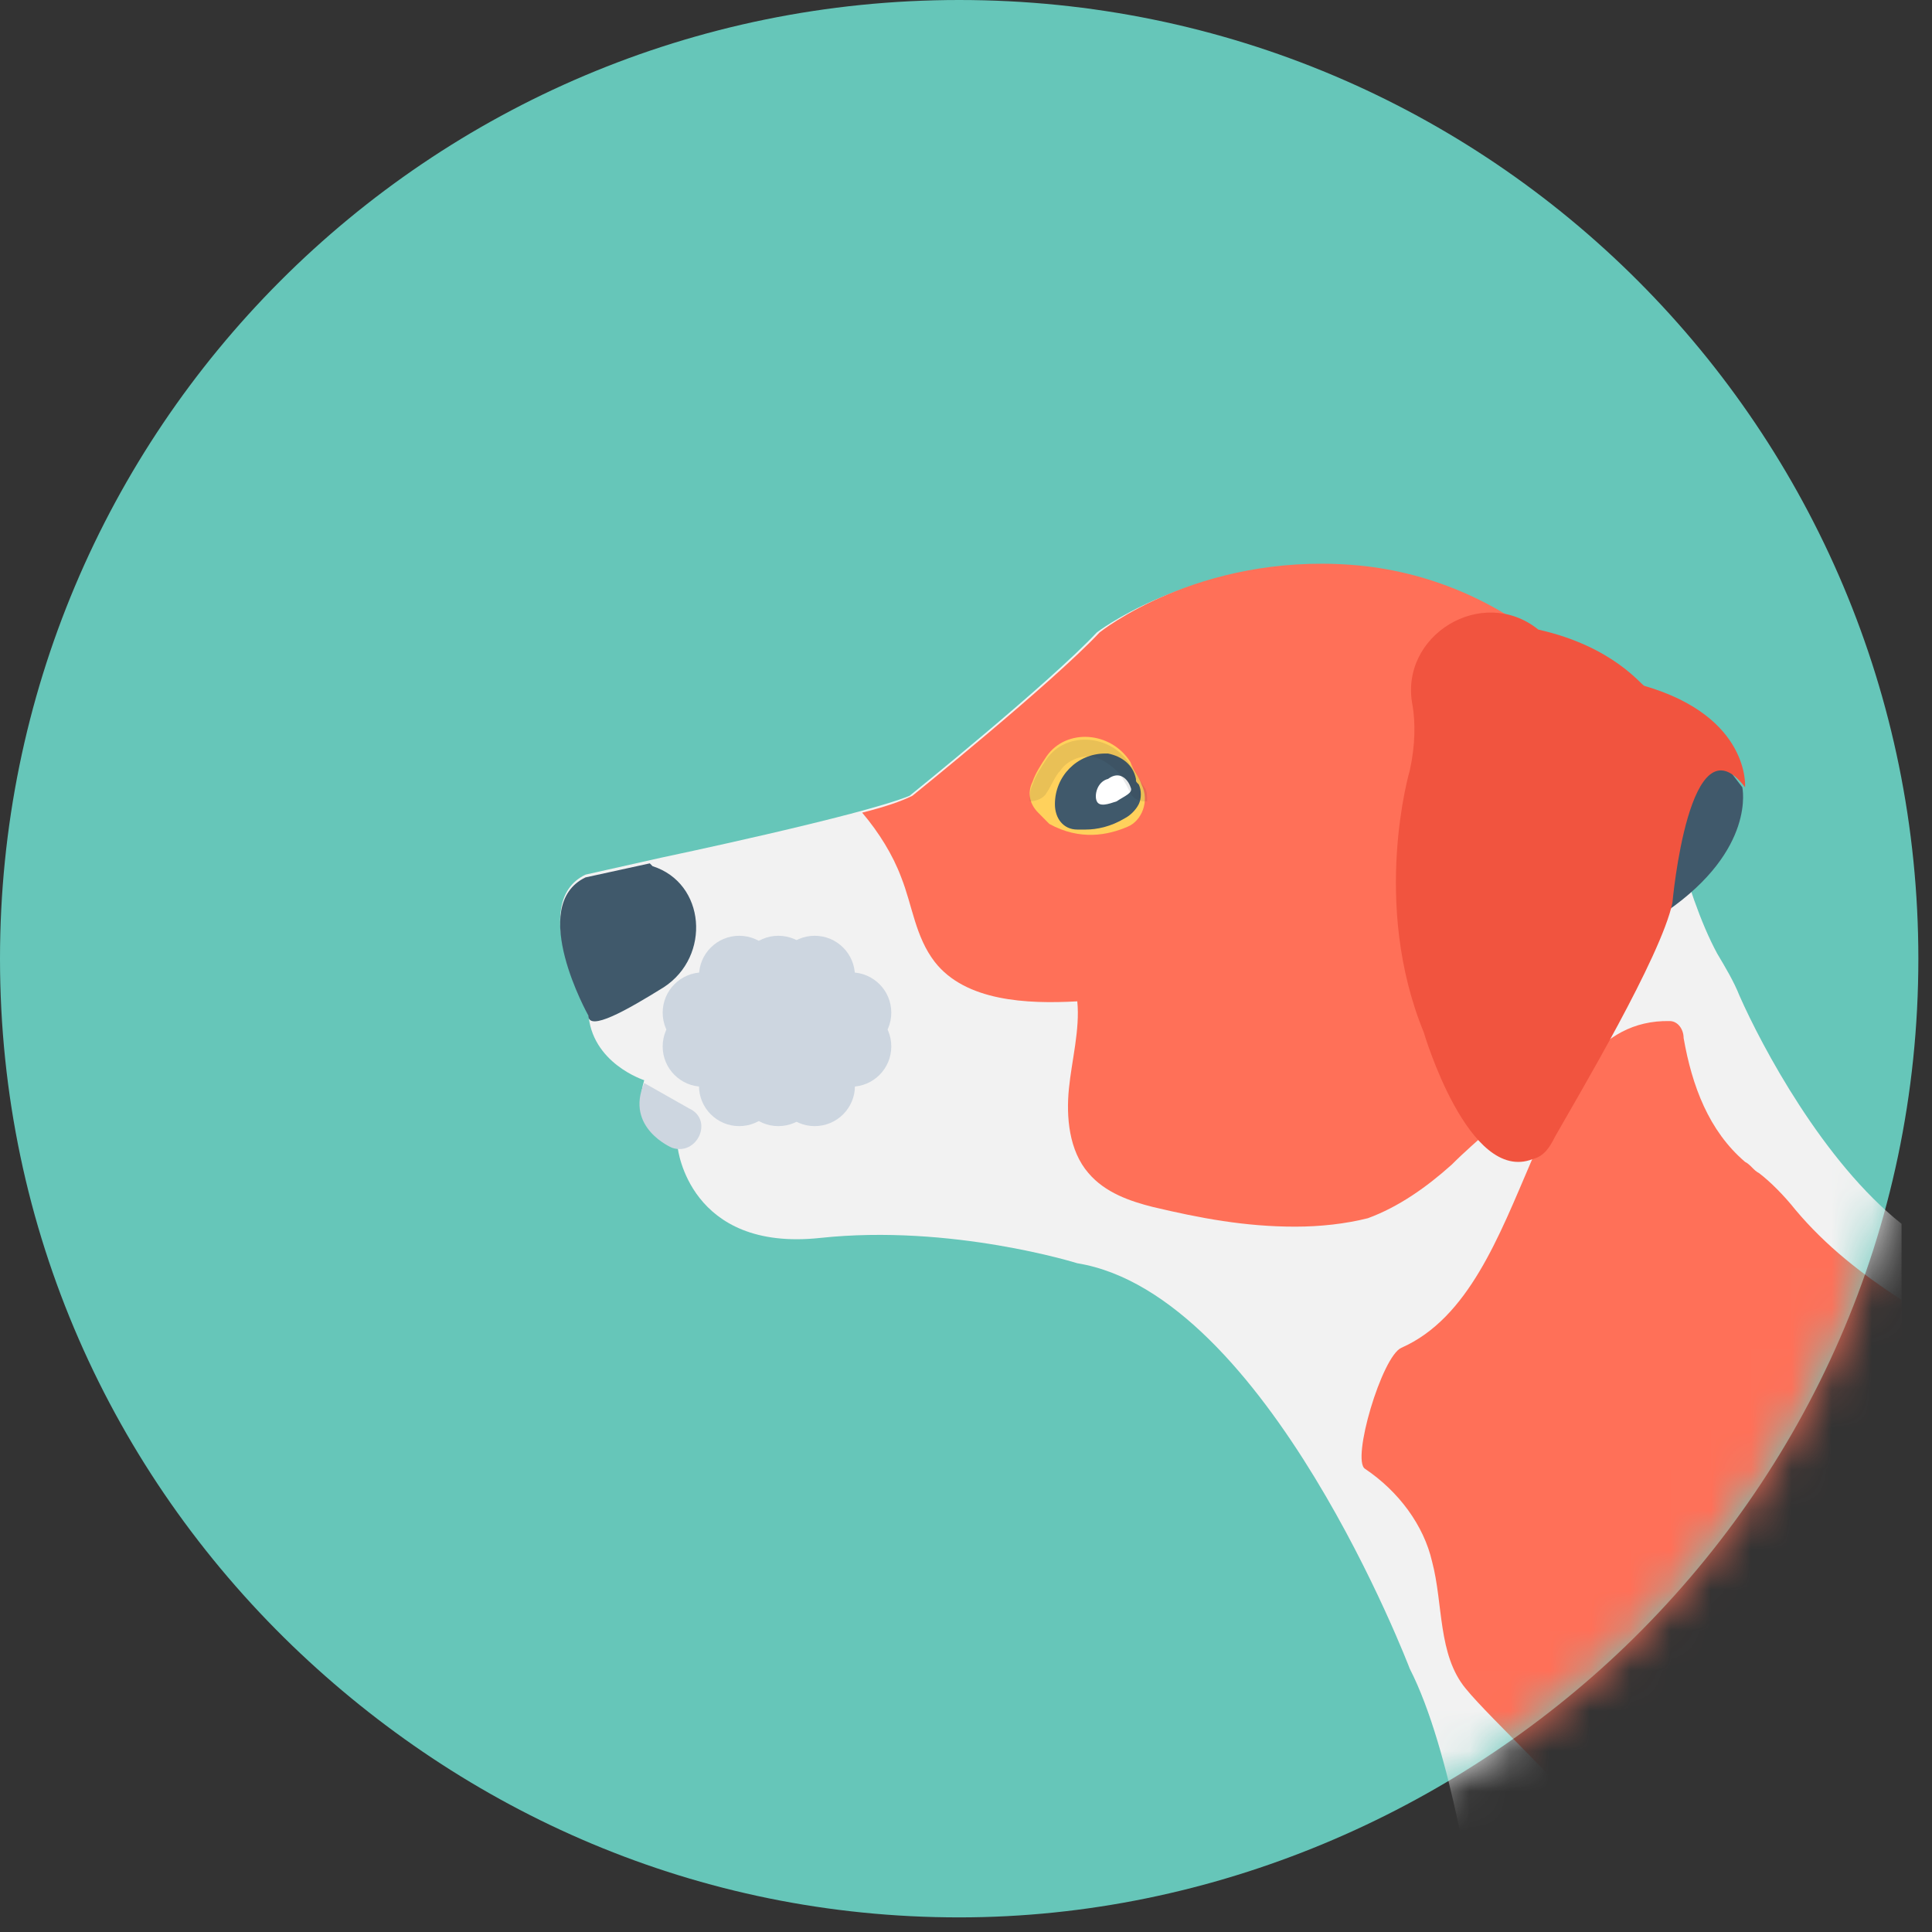 <svg xmlns="http://www.w3.org/2000/svg" xmlns:xlink="http://www.w3.org/1999/xlink" width="48" height="48" viewBox="0 0 48 48">
  <rect x="0" y="0" width="48" height="48" fill="#333333" stroke="none"/>
  <defs>
    <path id="icon-me--active-a" d="M47.661,23.818 C47.661,30.57 44.869,36.571 40.4,40.885 C36.118,45.011 30.161,47.637 23.831,47.637 C17.314,47.637 11.543,45.011 7.261,40.885 C2.793,36.571 0,30.57 0,23.818 C0,10.69 10.612,0 23.831,0 C37.049,0 47.661,10.69 47.661,23.818 Z"/>
  </defs>
  <g fill="none" fill-rule="evenodd">
    <mask id="icon-me--active-b" fill="#fff">
      <use xlink:href="#icon-me--active-a"/>
    </mask>
    <use fill="#66C6B9" fill-rule="nonzero" xlink:href="#icon-me--active-a"/>
    <g mask="url(#icon-me--active-b)">
      <g transform="translate(13.228 13.333)">
        <path fill="#F2F2F2" fill-rule="nonzero" d="M34.016,17.073 C32.072,15.534 30.545,12.665 29.989,11.405 C29.851,11.055 29.642,10.706 29.434,10.356 C29.018,9.586 28.67,8.536 28.393,7.487 C27.282,3.499 23.603,0.63 19.438,0.7 C16.105,0.77 14.023,2.379 14.023,2.379 C12.843,3.638 9.372,6.437 9.372,6.437 C8.192,6.927 3.193,7.977 3.193,7.977 L1.319,8.397 C-0.139,9.096 1.388,11.825 1.388,11.825 C1.458,13.085 2.777,13.504 2.777,13.504 C2.36,14.904 3.61,15.184 3.61,15.184 C3.61,15.184 3.888,17.773 7.15,17.423 C10.413,17.073 13.537,18.052 13.537,18.052 C18.257,18.822 21.798,28.128 21.798,28.128 C22.839,30.157 23.395,34.146 23.395,34.146 L34.016,34.146 L34.016,17.073 Z"/>
        <g transform="translate(3.471 10.496)">
          <g fill="#CDD6E0" fill-rule="nonzero" transform="translate(1.388)">
            <circle cx=".279" cy=".42" r="1"/>
            <circle cx="1.251" cy=".42" r="1"/>
            <circle cx="2.154" cy=".42" r="1"/>
          </g>
          <g fill="#CDD6E0" fill-rule="nonzero" transform="translate(0 .7)">
            <circle cx=".765" cy=".63" r="1"/>
            <circle cx="1.668" cy=".63" r="1"/>
            <circle cx="2.64" cy=".63" r="1"/>
            <circle cx="3.542" cy=".63" r="1"/>
            <circle cx="4.445" cy=".63" r="1"/>
          </g>
          <g fill="#CDD6E0" fill-rule="nonzero" transform="translate(1.388 2.799)">
            <circle cx="2.154" cy=".35" r="1"/>
            <circle cx="1.251" cy=".35" r="1"/>
            <circle cx=".279" cy=".35" r="1"/>
          </g>
          <g fill="#CDD6E0" fill-rule="nonzero" transform="translate(0 1.4)">
            <circle cx="4.445" cy=".77" r="1"/>
            <circle cx="3.542" cy=".77" r="1"/>
            <circle cx="2.64" cy=".77" r="1"/>
            <circle cx="1.668" cy=".77" r="1"/>
            <circle cx=".765" cy=".77" r="1"/>
          </g>
        </g>
        <path fill="#FF7058" fill-rule="nonzero" d="M34.016 18.962C33.044 18.332 32.141 17.633 31.378 16.723 31.1 16.373 30.753 16.023 30.475 15.813 30.336 15.743 30.267 15.603 30.128 15.534 29.226 14.764 28.809 13.644 28.601 12.455 28.601 12.245 28.462 12.035 28.254 12.035 24.644 11.965 24.922 18.682 21.59 20.152 21.104 20.362 20.34 22.95 20.687 23.16 21.52 23.72 22.145 24.56 22.353 25.469 22.631 26.519 22.492 27.778 23.186 28.618 23.811 29.388 25.894 31.277 26.032 31.767 26.241 32.606 26.518 33.446 26.727 34.286L34.016 34.286 34.016 18.962zM24.852 13.644C25.894 12.315 26.38 10.706 27.49 9.446 27.837 9.096 28.184 8.746 28.601 8.397 28.532 8.117 28.462 7.837 28.393 7.557 27.351 3.778 24.158.98 20.34.7 16.522.42 14.092 2.379 14.092 2.379 12.912 3.638 9.441 6.437 9.441 6.437 9.163 6.577 8.747 6.717 8.192 6.857 8.608 7.347 8.955 7.907 9.163 8.466 9.441 9.166 9.511 9.936 9.996 10.566 10.76 11.545 12.287 11.615 13.537 11.545 13.606 12.245 13.398 13.015 13.329 13.714 13.259 14.414 13.329 15.254 13.815 15.813 14.231 16.303 14.856 16.513 15.411 16.653 16.591 16.933 17.702 17.143 18.952 17.143 19.576 17.143 20.201 17.073 20.757 16.933 21.52 16.653 22.214 16.163 22.839 15.603 23.464 14.974 24.228 14.414 24.852 13.644z"/>
        <path fill="#40596B" fill-rule="nonzero" d="M2.916,8.117 L1.319,8.466 C-0.139,9.166 1.388,11.895 1.388,11.895 C1.388,12.315 2.36,11.755 3.263,11.195 C4.443,10.426 4.304,8.606 2.985,8.187 C2.916,8.117 2.916,8.117 2.916,8.117 Z"/>
        <g transform="translate(11.801 4.898)">
          <path fill="#FFD15C" fill-rule="nonzero" d="M3.332,1.259 C3.263,1.05 3.124,0.91 3.054,0.7 C2.569,-0.07 1.458,-0.14 0.972,0.56 C0.833,0.77 0.694,0.98 0.625,1.19 C0.486,1.469 0.555,1.749 0.764,1.959 C0.764,1.959 0.764,1.959 0.764,1.959 C0.833,2.029 0.972,2.169 1.041,2.239 C1.805,2.659 2.499,2.519 2.985,2.309 C3.332,2.169 3.54,1.679 3.332,1.259 Z"/>
          <path fill="#40596B" fill-rule="nonzero" d="M1.944,2.379 C1.874,2.379 1.805,2.379 1.735,2.379 C1.388,2.379 1.18,2.099 1.18,1.749 C1.18,1.05 1.735,0.49 2.43,0.49 C2.43,0.49 2.499,0.49 2.499,0.49 C2.846,0.56 3.124,0.77 3.193,1.12 C3.193,1.19 3.193,1.19 3.263,1.259 C3.332,1.399 3.332,1.609 3.263,1.749 C3.193,1.889 3.054,2.029 2.916,2.099 C2.569,2.309 2.221,2.379 1.944,2.379 Z"/>
          <path fill="#FFF" fill-rule="nonzero" d="M3.061,1.329 C3.131,1.469 2.921,1.539 2.711,1.679 C2.502,1.749 2.292,1.819 2.222,1.679 C2.152,1.539 2.222,1.19 2.502,1.12 C2.781,0.91 2.991,1.12 3.061,1.329 Z"/>
          <path fill="#231F20" fill-rule="nonzero" d="M3.054,0.77 C2.569,-3.33066907e-16 1.458,-0.07 0.972,0.63 C0.833,0.84 0.694,1.05 0.625,1.259 C0.555,1.399 0.555,1.539 0.555,1.679 C0.694,1.679 0.902,1.609 0.972,1.469 C1.111,1.259 1.18,1.05 1.319,0.91 C1.458,0.7 1.735,0.56 2.013,0.56 C2.291,0.56 2.569,0.77 2.777,0.98 C2.916,1.19 2.985,1.329 3.054,1.469 C3.124,1.609 3.263,1.679 3.402,1.679 C3.402,1.679 3.471,1.679 3.471,1.679 C3.471,1.539 3.471,1.399 3.402,1.329 C3.263,1.12 3.193,0.91 3.054,0.77 Z" opacity=".1"/>
        </g>
        <path fill="#40596B" fill-rule="nonzero" d="M30.059,6.227 C30.059,6.227 30.406,7.767 28.184,9.306 C25.963,10.845 25.199,7.767 25.199,7.767 L25.477,5.738 C25.477,5.738 26.935,4.548 27.074,4.548 C27.213,4.548 28.879,4.688 28.879,4.688 L30.059,6.227 Z"/>
        <path fill="#F1543F" fill-rule="nonzero" d="M24.991,2.309 C23.603,1.19 21.52,2.449 21.867,4.198 C21.937,4.618 21.937,5.178 21.798,5.808 C21.798,5.808 20.826,9.096 22.145,12.315 C22.145,12.315 23.256,16.093 24.852,15.464 C25.13,15.394 25.269,15.184 25.408,14.904 C25.963,13.924 28.046,10.426 28.323,9.096 C28.323,9.096 28.74,4.408 30.128,6.227 C30.128,6.227 30.267,4.478 27.629,3.708 C27.56,3.708 26.865,2.729 24.991,2.309 C24.991,2.309 24.991,2.309 24.991,2.309 Z"/>
        <path fill="#CDD6E0" fill-rule="nonzero" d="M2.777,13.574 L3.888,14.204 C4.512,14.484 4.096,15.394 3.471,15.184 C3.471,15.184 3.471,15.184 3.471,15.184 C3.471,15.184 2.291,14.694 2.777,13.574 Z"/>
      </g>
    </g>
  </g>
</svg>
